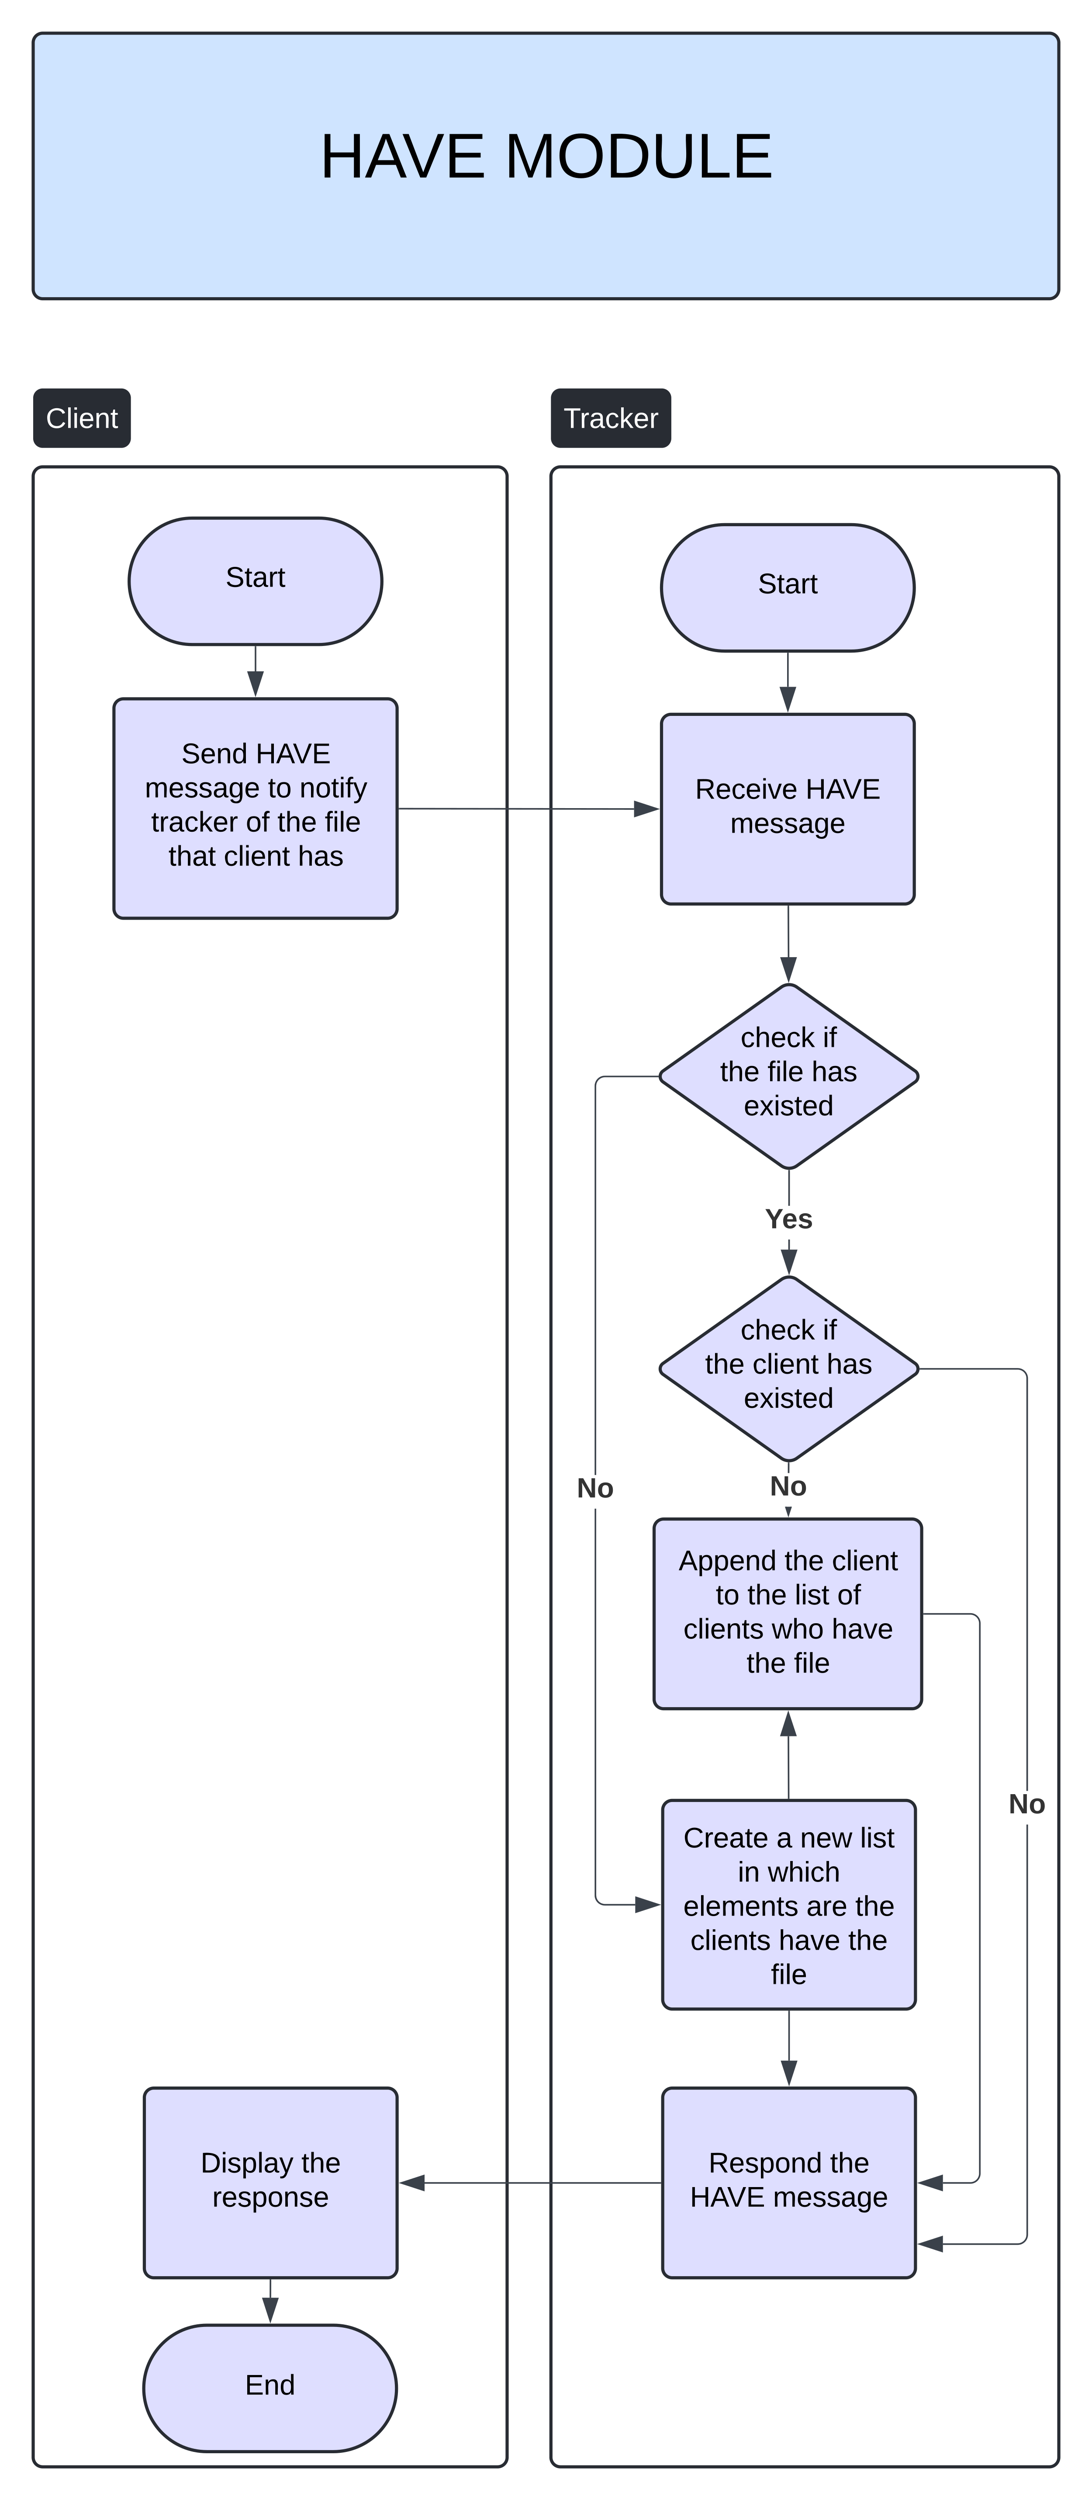 <svg xmlns="http://www.w3.org/2000/svg" xmlns:xlink="http://www.w3.org/1999/xlink" xmlns:lucid="lucid" width="691.25" height="1581.59"><g transform="translate(107.503 752.798)" lucid:page-tab-id="2bIpWRciS51s"><path d="M-500-1000h1500v2000H-500z" fill="#fff"/><path d="M-86.5-451.45a6 6 0 0 1 6-6h288a6 6 0 0 1 6 6V801.8a6 6 0 0 1-6 6h-288a6 6 0 0 1-6-6z" stroke="#282c33" stroke-width="2" fill-opacity="0"/><path d="M-86.5-501.05a6 6 0 0 1 6-6h49.85a6 6 0 0 1 6 6v25.6a6 6 0 0 1-6 6H-80.5a6 6 0 0 1-6-6z" fill="#282c33"/><use xlink:href="#a" transform="matrix(1,0,0,1,-78.503,-496.65) translate(0 14.6)"/><path d="M241.25-451.45a6 6 0 0 1 6-6h309.5a6 6 0 0 1 6 6V801.8a6 6 0 0 1-6 6h-309.5a6 6 0 0 1-6-6z" stroke="#282c33" stroke-width="2" fill-opacity="0"/><path d="M241.25-501.05a6 6 0 0 1 6-6h64.2a6 6 0 0 1 6 6v25.6a6 6 0 0 1-6 6h-64.2a6 6 0 0 1-6-6z" fill="#282c33"/><use xlink:href="#b" transform="matrix(1,0,0,1,249.252,-496.65) translate(0 14.6)"/><path d="M-35.38-304.7a6 6 0 0 1 6-6h167.25a6 6 0 0 1 6 6v126.82a6 6 0 0 1-6 6H-29.38a6 6 0 0 1-6-6z" stroke="#282c33" stroke-width="2" fill="#dedeff"/><use xlink:href="#c" transform="matrix(1,0,0,1,-23.38,-298.71) translate(30.7 28.775)"/><use xlink:href="#d" transform="matrix(1,0,0,1,-23.38,-298.71) translate(77.7 28.775)"/><use xlink:href="#e" transform="matrix(1,0,0,1,-23.38,-298.71) translate(7.55 50.375)"/><use xlink:href="#f" transform="matrix(1,0,0,1,-23.38,-298.71) translate(85.5 50.375)"/><use xlink:href="#g" transform="matrix(1,0,0,1,-23.38,-298.71) translate(105.5 50.375)"/><use xlink:href="#h" transform="matrix(1,0,0,1,-23.38,-298.71) translate(11.6 71.975)"/><use xlink:href="#i" transform="matrix(1,0,0,1,-23.38,-298.71) translate(71.5 71.975)"/><use xlink:href="#j" transform="matrix(1,0,0,1,-23.38,-298.71) translate(91.5 71.975)"/><use xlink:href="#k" transform="matrix(1,0,0,1,-23.38,-298.71) translate(121.5 71.975)"/><use xlink:href="#l" transform="matrix(1,0,0,1,-23.38,-298.71) translate(22.55 93.575)"/><use xlink:href="#m" transform="matrix(1,0,0,1,-23.38,-298.71) translate(57.55 93.575)"/><use xlink:href="#n" transform="matrix(1,0,0,1,-23.38,-298.71) translate(104.45 93.575)"/><path d="M94.25-425.03c22.1 0 40 17.9 40 40s-17.9 40-40 40h-80c-22.1 0-40-17.9-40-40s17.9-40 40-40z" stroke="#282c33" stroke-width="2" fill="#dedeff"/><use xlink:href="#o" transform="matrix(1,0,0,1,-20.754,-420.031) translate(56.025 38.462)"/><path d="M54.25-343.53v15.44" stroke="#3a414a" fill="none"/><path d="M54.72-343.52h-.95v-.5h.95z" stroke="#3a414a" stroke-width=".05" fill="#3a414a"/><path d="M54.25-313.33L49.6-327.6h9.28z" stroke="#3a414a" fill="#3a414a"/><path d="M311.25-294.9a6 6 0 0 1 6-6h148a6 6 0 0 1 6 6v108a6 6 0 0 1-6 6h-148a6 6 0 0 1-6-6z" stroke="#282c33" stroke-width="2" fill="#dedeff"/><use xlink:href="#p" transform="matrix(1,0,0,1,323.252,-288.89) translate(9.25 41.4)"/><use xlink:href="#d" transform="matrix(1,0,0,1,323.252,-288.89) translate(79.15 41.4)"/><use xlink:href="#q" transform="matrix(1,0,0,1,323.252,-288.89) translate(31.525 63)"/><path d="M431.25-420.9c22.1 0 40 17.92 40 40 0 22.1-17.9 40-40 40h-80c-22.1 0-40-17.9-40-40 0-22.08 17.9-40 40-40z" stroke="#282c33" stroke-width="2" fill="#dedeff"/><use xlink:href="#o" transform="matrix(1,0,0,1,316.252,-415.89) translate(56.025 38.462)"/><path d="M391.25-339.4v21.13" stroke="#3a414a" fill="none"/><path d="M391.73-339.38h-.95v-.5h.95z" stroke="#3a414a" stroke-width=".05" fill="#3a414a"/><path d="M391.25-303.5l-4.63-14.27h9.27z" stroke="#3a414a" fill="#3a414a"/><path d="M145.37-241.2l148.5.2" stroke="#3a414a" fill="none"/><path d="M145.38-241.66v.95h-.5v-.96z" stroke="#3a414a" stroke-width=".05" fill="#3a414a"/><path d="M308.63-241l-14.27 4.63v-9.27z" stroke="#3a414a" fill="#3a414a"/><path d="M312 574.2a6 6 0 0 1 6-6h148a6 6 0 0 1 6 6v108a6 6 0 0 1-6 6H318a6 6 0 0 1-6-6z" stroke="#282c33" stroke-width="2" fill="#dedeff"/><use xlink:href="#r" transform="matrix(1,0,0,1,324,580.202) translate(17.025 41.4)"/><use xlink:href="#s" transform="matrix(1,0,0,1,324,580.202) translate(93.975 41.4)"/><use xlink:href="#t" transform="matrix(1,0,0,1,324,580.202) translate(5.225 63)"/><use xlink:href="#q" transform="matrix(1,0,0,1,324,580.202) translate(57.825 63)"/><path d="M310.5 628.2H161.26" stroke="#3a414a" fill="none"/><path d="M311 628.68h-.5v-.95h.5z" stroke="#3a414a" stroke-width=".05" fill="#3a414a"/><path d="M146.5 628.2l14.26-4.63v9.27z" stroke="#3a414a" fill="#3a414a"/><path d="M-16.13 574.2a6 6 0 0 1 6-6h148a6 6 0 0 1 6 6v108a6 6 0 0 1-6 6h-148a6 6 0 0 1-6-6z" stroke="#282c33" stroke-width="2" fill="#dedeff"/><use xlink:href="#u" transform="matrix(1,0,0,1,-4.128,580.202) translate(23.575 41.4)"/><use xlink:href="#s" transform="matrix(1,0,0,1,-4.128,580.202) translate(87.425 41.4)"/><use xlink:href="#v" transform="matrix(1,0,0,1,-4.128,580.202) translate(31.025 63)"/><path d="M312 392.2a6 6 0 0 1 6-6h148a6 6 0 0 1 6 6v120a6 6 0 0 1-6 6H318a6 6 0 0 1-6-6z" stroke="#282c33" stroke-width="2" fill="#dedeff"/><use xlink:href="#w" transform="matrix(1,0,0,1,324,398.202) translate(1.125 17.775)"/><use xlink:href="#x" transform="matrix(1,0,0,1,324,398.202) translate(60.025 17.775)"/><use xlink:href="#y" transform="matrix(1,0,0,1,324,398.202) translate(75.025 17.775)"/><use xlink:href="#z" transform="matrix(1,0,0,1,324,398.202) translate(112.975 17.775)"/><use xlink:href="#A" transform="matrix(1,0,0,1,324,398.202) translate(35.575 39.375)"/><use xlink:href="#B" transform="matrix(1,0,0,1,324,398.202) translate(54.525 39.375)"/><use xlink:href="#C" transform="matrix(1,0,0,1,324,398.202) translate(1.075 60.975)"/><use xlink:href="#D" transform="matrix(1,0,0,1,324,398.202) translate(78.975 60.975)"/><use xlink:href="#s" transform="matrix(1,0,0,1,324,398.202) translate(109.925 60.975)"/><use xlink:href="#E" transform="matrix(1,0,0,1,324,398.202) translate(5.55 82.575)"/><use xlink:href="#F" transform="matrix(1,0,0,1,324,398.202) translate(61.45 82.575)"/><use xlink:href="#s" transform="matrix(1,0,0,1,324,398.202) translate(105.45 82.575)"/><use xlink:href="#G" transform="matrix(1,0,0,1,324,398.202) translate(56.55 104.175)"/><path d="M392 519.7v31.12" stroke="#3a414a" fill="none"/><path d="M392.48 519.7h-.96v-.5h.96z" stroke="#3a414a" stroke-width=".05" fill="#3a414a"/><path d="M392 565.58l-4.63-14.26h9.27z" stroke="#3a414a" fill="#3a414a"/><path d="M63.7 689.7l-.04 11.12" stroke="#3a414a" fill="none"/><path d="M64.17 689.72h-.95v-.52h.95z" stroke="#3a414a" stroke-width=".05" fill="#3a414a"/><path d="M63.62 715.58l-4.6-14.28 9.28.03z" stroke="#3a414a" fill="#3a414a"/><path d="M103.5 718.2c22.1 0 40 17.9 40 40s-17.9 40-40 40h-80c-22.1 0-40-17.9-40-40s17.9-40 40-40z" stroke="#282c33" stroke-width="2" fill="#dedeff"/><use xlink:href="#H" transform="matrix(1,0,0,1,-4.503,730.202) translate(52 31.9)"/><path d="M-86.5-725.8a6 6 0 0 1 6-6h637.25a6 6 0 0 1 6 6v156a6 6 0 0 1-6 6H-80.5a6 6 0 0 1-6-6z" stroke="#282c33" stroke-width="2" fill="#cfe4ff"/><use xlink:href="#I" transform="matrix(1,0,0,1,-81.503,-726.798) translate(176.167 86.312)"/><use xlink:href="#J" transform="matrix(1,0,0,1,-81.503,-726.798) translate(293.056 86.312)"/><path d="M391.52-179.4l.15 32.14" stroke="#3a414a" fill="none"/><path d="M392-179.38h-.95v-.5h.95z" stroke="#3a414a" stroke-width=".05" fill="#3a414a"/><path d="M391.73-132.5l-4.7-14.24 9.27-.04z" stroke="#3a414a" fill="#3a414a"/><path d="M387.1-128.33a8.47 8.47 0 0 1 9.8 0l74.9 53.06a4.25 4.25 0 0 1 0 6.94l-74.9 53.06a8.47 8.47 0 0 1-9.8 0l-74.9-53.06a4.25 4.25 0 0 1 0-6.94z" stroke="#282c33" stroke-width="2" fill="#dedeff"/><use xlink:href="#K" transform="matrix(1,0,0,1,319.313,-119.798) translate(42.03 29.4)"/><use xlink:href="#L" transform="matrix(1,0,0,1,319.313,-119.798) translate(94.03 29.4)"/><use xlink:href="#j" transform="matrix(1,0,0,1,319.313,-119.798) translate(29.055 51)"/><use xlink:href="#M" transform="matrix(1,0,0,1,319.313,-119.798) translate(59.055 51)"/><use xlink:href="#N" transform="matrix(1,0,0,1,319.313,-119.798) translate(86.955 51)"/><use xlink:href="#O" transform="matrix(1,0,0,1,319.313,-119.798) translate(44.03 72.6)"/><path d="M392.48 37.73h-.96v-6.36h.96zm0-27.7h-.96V-12.2h.96z" stroke="#3a414a" stroke-width=".05" fill="#3a414a"/><path d="M392-12.7l.48-.04v.55h-.96v-.54z" fill="#3a414a"/><path stroke="#3a414a" stroke-width=".05" fill="#3a414a"/><path d="M392 52.5l-4.63-14.27h9.27z" fill="#3a414a"/><path d="M392 54.03l-5.3-16.28h10.6zm-3.98-15.33L392 50.95l3.98-12.25z" stroke="#3a414a" stroke-width=".05" fill="#3a414a"/><g><use xlink:href="#P" transform="matrix(1,0,0,1,376.692,10.035) translate(0 14.222)"/></g><path d="M387.1 56.67a8.47 8.47 0 0 1 9.8 0l74.9 53.06a4.25 4.25 0 0 1 0 6.94l-74.9 53.06a8.47 8.47 0 0 1-9.8 0l-74.9-53.06a4.25 4.25 0 0 1 0-6.94z" stroke="#282c33" stroke-width="2" fill="#dedeff"/><g><use xlink:href="#K" transform="matrix(1,0,0,1,319.313,65.202) translate(42.03 29.4)"/><use xlink:href="#L" transform="matrix(1,0,0,1,319.313,65.202) translate(94.03 29.4)"/><use xlink:href="#j" transform="matrix(1,0,0,1,319.313,65.202) translate(19.555 51)"/><use xlink:href="#m" transform="matrix(1,0,0,1,319.313,65.202) translate(49.555 51)"/><use xlink:href="#N" transform="matrix(1,0,0,1,319.313,65.202) translate(96.455 51)"/><use xlink:href="#O" transform="matrix(1,0,0,1,319.313,65.202) translate(44.03 72.6)"/></g><path d="M392.2 172.78l-.04 6.3h-.95l.04-6.3z" stroke="#3a414a" stroke-width=".05" fill="#3a414a"/><path d="M392 172.3l.2-.02v.5h-.96v-.53z" fill="#3a414a"/><path stroke="#3a414a" stroke-width=".05" fill="#3a414a"/><path d="M391.55 205.58l-1.65-5.17h3.36z" fill="#3a414a"/><path d="M391.55 207.12l-2.15-6.7h1l1.16 3.63 1.2-3.64h1z" stroke="#3a414a" stroke-width=".05" fill="#3a414a"/><g><use xlink:href="#Q" transform="matrix(1,0,0,1,379.828,179.072) translate(0 14.222)"/></g><path d="M306.56 214.2a6 6 0 0 1 6-6h157.38a6 6 0 0 1 6 6v108a6 6 0 0 1-6 6H312.56a6 6 0 0 1-6-6z" stroke="#282c33" stroke-width="2" fill="#dedeff"/><g><use xlink:href="#R" transform="matrix(1,0,0,1,318.564,220.202) translate(3.55 20.4)"/><use xlink:href="#j" transform="matrix(1,0,0,1,318.564,220.202) translate(70.55 20.4)"/><use xlink:href="#S" transform="matrix(1,0,0,1,318.564,220.202) translate(100.55 20.4)"/><use xlink:href="#f" transform="matrix(1,0,0,1,318.564,220.202) translate(27.05 42)"/><use xlink:href="#j" transform="matrix(1,0,0,1,318.564,220.202) translate(47.05 42)"/><use xlink:href="#T" transform="matrix(1,0,0,1,318.564,220.202) translate(77.05 42)"/><use xlink:href="#U" transform="matrix(1,0,0,1,318.564,220.202) translate(103.95 42)"/><use xlink:href="#E" transform="matrix(1,0,0,1,318.564,220.202) translate(6.575 63.6)"/><use xlink:href="#V" transform="matrix(1,0,0,1,318.564,220.202) translate(62.475 63.6)"/><use xlink:href="#W" transform="matrix(1,0,0,1,318.564,220.202) translate(100.425 63.6)"/><use xlink:href="#j" transform="matrix(1,0,0,1,318.564,220.202) translate(46.55 85.2)"/><use xlink:href="#G" transform="matrix(1,0,0,1,318.564,220.202) translate(76.55 85.2)"/></g><path d="M477.44 268.2h29.3a6 6 0 0 1 6 6v348a6 6 0 0 1-6 6H489.4" stroke="#3a414a" fill="none"/><path d="M477.45 268.68h-.5v-.95h.5z" stroke="#3a414a" stroke-width=".05" fill="#3a414a"/><path d="M474.62 628.2l14.26-4.63v9.27z" stroke="#3a414a" fill="#3a414a"/><path d="M269.9 446.18l.06.9.2.83.33.8.44.75.56.66.66.57.74.45.8.33.85.2.88.08h19.2v.95h-19.24l-1-.08-1-.24-.93-.4-.87-.52-.77-.66-.66-.77-.53-.86-.4-.94-.23-1-.06-.98V201.66h.95zm39-517.5h-33.47l-.88.07-.85.2-.8.33-.74.45-.66.57-.56.66-.45.73-.34.8-.2.84-.07.88v246.1h-.96V-65.8l.07-1 .25-.98.4-.94.52-.87.66-.78.77-.66.87-.53.94-.4 1-.22 1-.07h33.5z" stroke="#3a414a" stroke-width=".05" fill="#3a414a"/><path d="M309.4-71.8l.06.48h-.56v-.95h.56z" fill="#3a414a"/><path stroke="#3a414a" stroke-width=".05" fill="#3a414a"/><path d="M309.38 452.2l-14.26 4.64v-9.27z" fill="#3a414a"/><path d="M310.92 452.2l-16.28 5.3v-10.6zm-15.33 3.98l12.25-3.98-12.26-3.98z" stroke="#3a414a" stroke-width=".05" fill="#3a414a"/><g><use xlink:href="#Q" transform="matrix(1,0,0,1,257.608,180.33) translate(0 14.222)"/></g><path d="M391.73 384.7l-.16-39.12" stroke="#3a414a" fill="none"/><path d="M392.2 385.2h-.95v-.5h.95z" stroke="#3a414a" stroke-width=".05" fill="#3a414a"/><path d="M391.5 330.82l4.7 14.25-9.27.03z" stroke="#3a414a" fill="#3a414a"/><path d="M543.22 660.9l-.07 1-.24.97-.38.94-.53.88-.67.77-.77.66-.87.54-.95.4-1 .23-.98.08h-47.4v-.95h47.36l.88-.07.86-.2.8-.34.74-.46.65-.56.57-.66.45-.74.33-.8.2-.84.07-.9V401.5h.95zm-5.46-548.1l1 .24.93.4.86.52.77.66.66.77.52.86.4.94.23 1 .07.98v261h-.95V119.2l-.07-.88-.2-.84-.33-.8-.45-.75-.57-.65-.65-.57-.74-.45-.8-.33-.85-.2-.87-.07H475.1v-.95h61.67z" stroke="#3a414a" stroke-width=".05" fill="#3a414a"/><path d="M475.1 113.68h-.56l.05-.48-.06-.47h.56z" fill="#3a414a"/><path stroke="#3a414a" stroke-width=".05" fill="#3a414a"/><path d="M488.88 671.5l-14.26-4.63 14.26-4.63z" fill="#3a414a"/><path d="M489.36 672.16l-16.28-5.3 16.28-5.28zm-13.2-5.3l12.25 4v-7.97z" stroke="#3a414a" stroke-width=".05" fill="#3a414a"/><g><use xlink:href="#Q" transform="matrix(1,0,0,1,530.946,380.165) translate(0 14.222)"/></g><defs><path fill="#fff" d="M212-179c-10-28-35-45-73-45-59 0-87 40-87 99 0 60 29 101 89 101 43 0 62-24 78-52l27 14C228-24 195 4 139 4 59 4 22-46 18-125c-6-104 99-153 187-111 19 9 31 26 39 46" id="X"/><path fill="#fff" d="M24 0v-261h32V0H24" id="Y"/><path fill="#fff" d="M24-231v-30h32v30H24zM24 0v-190h32V0H24" id="Z"/><path fill="#fff" d="M100-194c63 0 86 42 84 106H49c0 40 14 67 53 68 26 1 43-12 49-29l28 8c-11 28-37 45-77 45C44 4 14-33 15-96c1-61 26-98 85-98zm52 81c6-60-76-77-97-28-3 7-6 17-6 28h103" id="aa"/><path fill="#fff" d="M117-194c89-4 53 116 60 194h-32v-121c0-31-8-49-39-48C34-167 62-67 57 0H25l-1-190h30c1 10-1 24 2 32 11-22 29-35 61-36" id="ab"/><path fill="#fff" d="M59-47c-2 24 18 29 38 22v24C64 9 27 4 27-40v-127H5v-23h24l9-43h21v43h35v23H59v120" id="ac"/><g id="a"><use transform="matrix(0.05,0,0,0.05,0,0)" xlink:href="#X"/><use transform="matrix(0.05,0,0,0.05,12.95,0)" xlink:href="#Y"/><use transform="matrix(0.05,0,0,0.05,16.9,0)" xlink:href="#Z"/><use transform="matrix(0.05,0,0,0.05,20.85,0)" xlink:href="#aa"/><use transform="matrix(0.05,0,0,0.05,30.85,0)" xlink:href="#ab"/><use transform="matrix(0.05,0,0,0.05,40.85,0)" xlink:href="#ac"/></g><path fill="#fff" d="M127-220V0H93v-220H8v-28h204v28h-85" id="ad"/><path fill="#fff" d="M114-163C36-179 61-72 57 0H25l-1-190h30c1 12-1 29 2 39 6-27 23-49 58-41v29" id="ae"/><path fill="#fff" d="M141-36C126-15 110 5 73 4 37 3 15-17 15-53c-1-64 63-63 125-63 3-35-9-54-41-54-24 1-41 7-42 31l-33-3c5-37 33-52 76-52 45 0 72 20 72 64v82c-1 20 7 32 28 27v20c-31 9-61-2-59-35zM48-53c0 20 12 33 32 33 41-3 63-29 60-74-43 2-92-5-92 41" id="af"/><path fill="#fff" d="M96-169c-40 0-48 33-48 73s9 75 48 75c24 0 41-14 43-38l32 2c-6 37-31 61-74 61-59 0-76-41-82-99-10-93 101-131 147-64 4 7 5 14 7 22l-32 3c-4-21-16-35-41-35" id="ag"/><path fill="#fff" d="M143 0L79-87 56-68V0H24v-261h32v163l83-92h37l-77 82L181 0h-38" id="ah"/><g id="b"><use transform="matrix(0.05,0,0,0.05,0,0)" xlink:href="#ad"/><use transform="matrix(0.05,0,0,0.05,10.3,0)" xlink:href="#ae"/><use transform="matrix(0.05,0,0,0.05,16.25,0)" xlink:href="#af"/><use transform="matrix(0.05,0,0,0.05,26.25,0)" xlink:href="#ag"/><use transform="matrix(0.05,0,0,0.05,35.25,0)" xlink:href="#ah"/><use transform="matrix(0.05,0,0,0.05,44.25,0)" xlink:href="#aa"/><use transform="matrix(0.05,0,0,0.05,54.25,0)" xlink:href="#ae"/></g><path d="M185-189c-5-48-123-54-124 2 14 75 158 14 163 119 3 78-121 87-175 55-17-10-28-26-33-46l33-7c5 56 141 63 141-1 0-78-155-14-162-118-5-82 145-84 179-34 5 7 8 16 11 25" id="ai"/><path d="M100-194c63 0 86 42 84 106H49c0 40 14 67 53 68 26 1 43-12 49-29l28 8c-11 28-37 45-77 45C44 4 14-33 15-96c1-61 26-98 85-98zm52 81c6-60-76-77-97-28-3 7-6 17-6 28h103" id="aj"/><path d="M117-194c89-4 53 116 60 194h-32v-121c0-31-8-49-39-48C34-167 62-67 57 0H25l-1-190h30c1 10-1 24 2 32 11-22 29-35 61-36" id="ak"/><path d="M85-194c31 0 48 13 60 33l-1-100h32l1 261h-30c-2-10 0-23-3-31C134-8 116 4 85 4 32 4 16-35 15-94c0-66 23-100 70-100zm9 24c-40 0-46 34-46 75 0 40 6 74 45 74 42 0 51-32 51-76 0-42-9-74-50-73" id="al"/><g id="c"><use transform="matrix(0.05,0,0,0.05,0,0)" xlink:href="#ai"/><use transform="matrix(0.05,0,0,0.05,12,0)" xlink:href="#aj"/><use transform="matrix(0.05,0,0,0.05,22,0)" xlink:href="#ak"/><use transform="matrix(0.05,0,0,0.05,32,0)" xlink:href="#al"/></g><path d="M197 0v-115H63V0H30v-248h33v105h134v-105h34V0h-34" id="am"/><path d="M205 0l-28-72H64L36 0H1l101-248h38L239 0h-34zm-38-99l-47-123c-12 45-31 82-46 123h93" id="an"/><path d="M137 0h-34L2-248h35l83 218 83-218h36" id="ao"/><path d="M30 0v-248h187v28H63v79h144v27H63v87h162V0H30" id="ap"/><g id="d"><use transform="matrix(0.05,0,0,0.05,0,0)" xlink:href="#am"/><use transform="matrix(0.05,0,0,0.05,12.95,0)" xlink:href="#an"/><use transform="matrix(0.05,0,0,0.05,23.6,0)" xlink:href="#ao"/><use transform="matrix(0.05,0,0,0.05,35.6,0)" xlink:href="#ap"/></g><path d="M210-169c-67 3-38 105-44 169h-31v-121c0-29-5-50-35-48C34-165 62-65 56 0H25l-1-190h30c1 10-1 24 2 32 10-44 99-50 107 0 11-21 27-35 58-36 85-2 47 119 55 194h-31v-121c0-29-5-49-35-48" id="aq"/><path d="M135-143c-3-34-86-38-87 0 15 53 115 12 119 90S17 21 10-45l28-5c4 36 97 45 98 0-10-56-113-15-118-90-4-57 82-63 122-42 12 7 21 19 24 35" id="ar"/><path d="M141-36C126-15 110 5 73 4 37 3 15-17 15-53c-1-64 63-63 125-63 3-35-9-54-41-54-24 1-41 7-42 31l-33-3c5-37 33-52 76-52 45 0 72 20 72 64v82c-1 20 7 32 28 27v20c-31 9-61-2-59-35zM48-53c0 20 12 33 32 33 41-3 63-29 60-74-43 2-92-5-92 41" id="as"/><path d="M177-190C167-65 218 103 67 71c-23-6-38-20-44-43l32-5c15 47 100 32 89-28v-30C133-14 115 1 83 1 29 1 15-40 15-95c0-56 16-97 71-98 29-1 48 16 59 35 1-10 0-23 2-32h30zM94-22c36 0 50-32 50-73 0-42-14-75-50-75-39 0-46 34-46 75s6 73 46 73" id="at"/><g id="e"><use transform="matrix(0.05,0,0,0.05,0,0)" xlink:href="#aq"/><use transform="matrix(0.05,0,0,0.05,14.95,0)" xlink:href="#aj"/><use transform="matrix(0.05,0,0,0.05,24.95,0)" xlink:href="#ar"/><use transform="matrix(0.05,0,0,0.05,33.95,0)" xlink:href="#ar"/><use transform="matrix(0.05,0,0,0.05,42.95,0)" xlink:href="#as"/><use transform="matrix(0.05,0,0,0.05,52.95,0)" xlink:href="#at"/><use transform="matrix(0.05,0,0,0.05,62.95,0)" xlink:href="#aj"/></g><path d="M59-47c-2 24 18 29 38 22v24C64 9 27 4 27-40v-127H5v-23h24l9-43h21v43h35v23H59v120" id="au"/><path d="M100-194c62-1 85 37 85 99 1 63-27 99-86 99S16-35 15-95c0-66 28-99 85-99zM99-20c44 1 53-31 53-75 0-43-8-75-51-75s-53 32-53 75 10 74 51 75" id="av"/><g id="f"><use transform="matrix(0.05,0,0,0.05,0,0)" xlink:href="#au"/><use transform="matrix(0.05,0,0,0.05,5,0)" xlink:href="#av"/></g><path d="M24-231v-30h32v30H24zM24 0v-190h32V0H24" id="aw"/><path d="M101-234c-31-9-42 10-38 44h38v23H63V0H32v-167H5v-23h27c-7-52 17-82 69-68v24" id="ax"/><path d="M179-190L93 31C79 59 56 82 12 73V49c39 6 53-20 64-50L1-190h34L92-34l54-156h33" id="ay"/><g id="g"><use transform="matrix(0.05,0,0,0.05,0,0)" xlink:href="#ak"/><use transform="matrix(0.05,0,0,0.05,10,0)" xlink:href="#av"/><use transform="matrix(0.05,0,0,0.05,20,0)" xlink:href="#au"/><use transform="matrix(0.05,0,0,0.05,25,0)" xlink:href="#aw"/><use transform="matrix(0.05,0,0,0.05,28.95,0)" xlink:href="#ax"/><use transform="matrix(0.05,0,0,0.05,33.95,0)" xlink:href="#ay"/></g><path d="M114-163C36-179 61-72 57 0H25l-1-190h30c1 12-1 29 2 39 6-27 23-49 58-41v29" id="az"/><path d="M96-169c-40 0-48 33-48 73s9 75 48 75c24 0 41-14 43-38l32 2c-6 37-31 61-74 61-59 0-76-41-82-99-10-93 101-131 147-64 4 7 5 14 7 22l-32 3c-4-21-16-35-41-35" id="aA"/><path d="M143 0L79-87 56-68V0H24v-261h32v163l83-92h37l-77 82L181 0h-38" id="aB"/><g id="h"><use transform="matrix(0.05,0,0,0.05,0,0)" xlink:href="#au"/><use transform="matrix(0.05,0,0,0.05,5,0)" xlink:href="#az"/><use transform="matrix(0.05,0,0,0.05,10.95,0)" xlink:href="#as"/><use transform="matrix(0.05,0,0,0.05,20.95,0)" xlink:href="#aA"/><use transform="matrix(0.05,0,0,0.05,29.95,0)" xlink:href="#aB"/><use transform="matrix(0.05,0,0,0.05,38.95,0)" xlink:href="#aj"/><use transform="matrix(0.05,0,0,0.05,48.95,0)" xlink:href="#az"/></g><g id="i"><use transform="matrix(0.05,0,0,0.05,0,0)" xlink:href="#av"/><use transform="matrix(0.05,0,0,0.05,10,0)" xlink:href="#ax"/></g><path d="M106-169C34-169 62-67 57 0H25v-261h32l-1 103c12-21 28-36 61-36 89 0 53 116 60 194h-32v-121c2-32-8-49-39-48" id="aC"/><g id="j"><use transform="matrix(0.05,0,0,0.05,0,0)" xlink:href="#au"/><use transform="matrix(0.05,0,0,0.05,5,0)" xlink:href="#aC"/><use transform="matrix(0.05,0,0,0.05,15,0)" xlink:href="#aj"/></g><path d="M24 0v-261h32V0H24" id="aD"/><g id="k"><use transform="matrix(0.05,0,0,0.05,0,0)" xlink:href="#ax"/><use transform="matrix(0.05,0,0,0.05,5,0)" xlink:href="#aw"/><use transform="matrix(0.05,0,0,0.05,8.95,0)" xlink:href="#aD"/><use transform="matrix(0.05,0,0,0.05,12.9,0)" xlink:href="#aj"/></g><g id="l"><use transform="matrix(0.05,0,0,0.05,0,0)" xlink:href="#au"/><use transform="matrix(0.05,0,0,0.05,5,0)" xlink:href="#aC"/><use transform="matrix(0.05,0,0,0.05,15,0)" xlink:href="#as"/><use transform="matrix(0.05,0,0,0.05,25,0)" xlink:href="#au"/></g><g id="m"><use transform="matrix(0.05,0,0,0.05,0,0)" xlink:href="#aA"/><use transform="matrix(0.05,0,0,0.05,9,0)" xlink:href="#aD"/><use transform="matrix(0.05,0,0,0.05,12.95,0)" xlink:href="#aw"/><use transform="matrix(0.05,0,0,0.05,16.9,0)" xlink:href="#aj"/><use transform="matrix(0.05,0,0,0.05,26.9,0)" xlink:href="#ak"/><use transform="matrix(0.05,0,0,0.05,36.9,0)" xlink:href="#au"/></g><g id="n"><use transform="matrix(0.05,0,0,0.05,0,0)" xlink:href="#aC"/><use transform="matrix(0.05,0,0,0.05,10,0)" xlink:href="#as"/><use transform="matrix(0.05,0,0,0.05,20,0)" xlink:href="#ar"/></g><g id="o"><use transform="matrix(0.05,0,0,0.05,0,0)" xlink:href="#ai"/><use transform="matrix(0.05,0,0,0.05,12,0)" xlink:href="#au"/><use transform="matrix(0.05,0,0,0.05,17,0)" xlink:href="#as"/><use transform="matrix(0.05,0,0,0.05,27,0)" xlink:href="#az"/><use transform="matrix(0.05,0,0,0.05,32.95,0)" xlink:href="#au"/></g><path d="M233-177c-1 41-23 64-60 70L243 0h-38l-65-103H63V0H30v-248c88 3 205-21 203 71zM63-129c60-2 137 13 137-47 0-61-80-42-137-45v92" id="aE"/><path d="M108 0H70L1-190h34L89-25l56-165h34" id="aF"/><g id="p"><use transform="matrix(0.05,0,0,0.05,0,0)" xlink:href="#aE"/><use transform="matrix(0.05,0,0,0.05,12.95,0)" xlink:href="#aj"/><use transform="matrix(0.05,0,0,0.05,22.95,0)" xlink:href="#aA"/><use transform="matrix(0.05,0,0,0.05,31.95,0)" xlink:href="#aj"/><use transform="matrix(0.05,0,0,0.05,41.95,0)" xlink:href="#aw"/><use transform="matrix(0.05,0,0,0.05,45.9,0)" xlink:href="#aF"/><use transform="matrix(0.05,0,0,0.05,54.9,0)" xlink:href="#aj"/></g><g id="q"><use transform="matrix(0.05,0,0,0.05,0,0)" xlink:href="#aq"/><use transform="matrix(0.05,0,0,0.05,14.95,0)" xlink:href="#aj"/><use transform="matrix(0.05,0,0,0.05,24.95,0)" xlink:href="#ar"/><use transform="matrix(0.05,0,0,0.05,33.95,0)" xlink:href="#ar"/><use transform="matrix(0.05,0,0,0.05,42.95,0)" xlink:href="#as"/><use transform="matrix(0.05,0,0,0.05,52.95,0)" xlink:href="#at"/><use transform="matrix(0.05,0,0,0.05,62.95,0)" xlink:href="#aj"/></g><path d="M115-194c55 1 70 41 70 98S169 2 115 4C84 4 66-9 55-30l1 105H24l-1-265h31l2 30c10-21 28-34 59-34zm-8 174c40 0 45-34 45-75s-6-73-45-74c-42 0-51 32-51 76 0 43 10 73 51 73" id="aG"/><g id="r"><use transform="matrix(0.05,0,0,0.05,0,0)" xlink:href="#aE"/><use transform="matrix(0.05,0,0,0.05,12.95,0)" xlink:href="#aj"/><use transform="matrix(0.05,0,0,0.05,22.95,0)" xlink:href="#ar"/><use transform="matrix(0.05,0,0,0.05,31.95,0)" xlink:href="#aG"/><use transform="matrix(0.05,0,0,0.05,41.95,0)" xlink:href="#av"/><use transform="matrix(0.05,0,0,0.05,51.95,0)" xlink:href="#ak"/><use transform="matrix(0.05,0,0,0.05,61.95,0)" xlink:href="#al"/></g><g id="s"><use transform="matrix(0.05,0,0,0.05,0,0)" xlink:href="#au"/><use transform="matrix(0.05,0,0,0.05,5,0)" xlink:href="#aC"/><use transform="matrix(0.05,0,0,0.05,15,0)" xlink:href="#aj"/></g><g id="t"><use transform="matrix(0.05,0,0,0.05,0,0)" xlink:href="#am"/><use transform="matrix(0.05,0,0,0.05,12.95,0)" xlink:href="#an"/><use transform="matrix(0.05,0,0,0.05,23.6,0)" xlink:href="#ao"/><use transform="matrix(0.05,0,0,0.05,35.6,0)" xlink:href="#ap"/></g><path d="M30-248c118-7 216 8 213 122C240-48 200 0 122 0H30v-248zM63-27c89 8 146-16 146-99s-60-101-146-95v194" id="aH"/><g id="u"><use transform="matrix(0.05,0,0,0.05,0,0)" xlink:href="#aH"/><use transform="matrix(0.05,0,0,0.05,12.95,0)" xlink:href="#aw"/><use transform="matrix(0.05,0,0,0.05,16.9,0)" xlink:href="#ar"/><use transform="matrix(0.05,0,0,0.05,25.9,0)" xlink:href="#aG"/><use transform="matrix(0.05,0,0,0.05,35.9,0)" xlink:href="#aD"/><use transform="matrix(0.05,0,0,0.05,39.85,0)" xlink:href="#as"/><use transform="matrix(0.05,0,0,0.05,49.85,0)" xlink:href="#ay"/></g><g id="v"><use transform="matrix(0.05,0,0,0.05,0,0)" xlink:href="#az"/><use transform="matrix(0.05,0,0,0.05,5.95,0)" xlink:href="#aj"/><use transform="matrix(0.05,0,0,0.05,15.95,0)" xlink:href="#ar"/><use transform="matrix(0.05,0,0,0.05,24.95,0)" xlink:href="#aG"/><use transform="matrix(0.05,0,0,0.05,34.95,0)" xlink:href="#av"/><use transform="matrix(0.05,0,0,0.05,44.95,0)" xlink:href="#ak"/><use transform="matrix(0.05,0,0,0.05,54.95,0)" xlink:href="#ar"/><use transform="matrix(0.05,0,0,0.05,63.95,0)" xlink:href="#aj"/></g><path d="M212-179c-10-28-35-45-73-45-59 0-87 40-87 99 0 60 29 101 89 101 43 0 62-24 78-52l27 14C228-24 195 4 139 4 59 4 22-46 18-125c-6-104 99-153 187-111 19 9 31 26 39 46" id="aI"/><g id="w"><use transform="matrix(0.05,0,0,0.05,0,0)" xlink:href="#aI"/><use transform="matrix(0.05,0,0,0.05,12.95,0)" xlink:href="#az"/><use transform="matrix(0.05,0,0,0.05,18.9,0)" xlink:href="#aj"/><use transform="matrix(0.05,0,0,0.05,28.9,0)" xlink:href="#as"/><use transform="matrix(0.05,0,0,0.05,38.9,0)" xlink:href="#au"/><use transform="matrix(0.05,0,0,0.05,43.9,0)" xlink:href="#aj"/></g><use transform="matrix(0.05,0,0,0.05,0,0)" xlink:href="#as" id="x"/><path d="M206 0h-36l-40-164L89 0H53L-1-190h32L70-26l43-164h34l41 164 42-164h31" id="aJ"/><g id="y"><use transform="matrix(0.05,0,0,0.05,0,0)" xlink:href="#ak"/><use transform="matrix(0.05,0,0,0.05,10,0)" xlink:href="#aj"/><use transform="matrix(0.05,0,0,0.05,20,0)" xlink:href="#aJ"/></g><g id="z"><use transform="matrix(0.05,0,0,0.05,0,0)" xlink:href="#aD"/><use transform="matrix(0.05,0,0,0.05,3.95,0)" xlink:href="#aw"/><use transform="matrix(0.05,0,0,0.05,7.9,0)" xlink:href="#ar"/><use transform="matrix(0.05,0,0,0.05,16.9,0)" xlink:href="#au"/></g><g id="A"><use transform="matrix(0.05,0,0,0.05,0,0)" xlink:href="#aw"/><use transform="matrix(0.05,0,0,0.05,3.95,0)" xlink:href="#ak"/></g><g id="B"><use transform="matrix(0.05,0,0,0.05,0,0)" xlink:href="#aJ"/><use transform="matrix(0.05,0,0,0.05,12.95,0)" xlink:href="#aC"/><use transform="matrix(0.05,0,0,0.05,22.95,0)" xlink:href="#aw"/><use transform="matrix(0.05,0,0,0.05,26.9,0)" xlink:href="#aA"/><use transform="matrix(0.05,0,0,0.05,35.9,0)" xlink:href="#aC"/></g><g id="C"><use transform="matrix(0.05,0,0,0.05,0,0)" xlink:href="#aj"/><use transform="matrix(0.05,0,0,0.05,10,0)" xlink:href="#aD"/><use transform="matrix(0.05,0,0,0.05,13.95,0)" xlink:href="#aj"/><use transform="matrix(0.05,0,0,0.05,23.95,0)" xlink:href="#aq"/><use transform="matrix(0.05,0,0,0.05,38.9,0)" xlink:href="#aj"/><use transform="matrix(0.05,0,0,0.05,48.9,0)" xlink:href="#ak"/><use transform="matrix(0.05,0,0,0.05,58.9,0)" xlink:href="#au"/><use transform="matrix(0.05,0,0,0.05,63.9,0)" xlink:href="#ar"/></g><g id="D"><use transform="matrix(0.05,0,0,0.05,0,0)" xlink:href="#as"/><use transform="matrix(0.05,0,0,0.05,10,0)" xlink:href="#az"/><use transform="matrix(0.05,0,0,0.05,15.95,0)" xlink:href="#aj"/></g><g id="E"><use transform="matrix(0.05,0,0,0.05,0,0)" xlink:href="#aA"/><use transform="matrix(0.05,0,0,0.05,9,0)" xlink:href="#aD"/><use transform="matrix(0.05,0,0,0.05,12.95,0)" xlink:href="#aw"/><use transform="matrix(0.05,0,0,0.05,16.9,0)" xlink:href="#aj"/><use transform="matrix(0.05,0,0,0.05,26.9,0)" xlink:href="#ak"/><use transform="matrix(0.05,0,0,0.05,36.9,0)" xlink:href="#au"/><use transform="matrix(0.05,0,0,0.05,41.9,0)" xlink:href="#ar"/></g><g id="F"><use transform="matrix(0.05,0,0,0.05,0,0)" xlink:href="#aC"/><use transform="matrix(0.05,0,0,0.05,10,0)" xlink:href="#as"/><use transform="matrix(0.05,0,0,0.05,20,0)" xlink:href="#aF"/><use transform="matrix(0.05,0,0,0.05,29,0)" xlink:href="#aj"/></g><g id="G"><use transform="matrix(0.05,0,0,0.05,0,0)" xlink:href="#ax"/><use transform="matrix(0.05,0,0,0.05,5,0)" xlink:href="#aw"/><use transform="matrix(0.05,0,0,0.05,8.95,0)" xlink:href="#aD"/><use transform="matrix(0.05,0,0,0.05,12.9,0)" xlink:href="#aj"/></g><g id="H"><use transform="matrix(0.05,0,0,0.05,0,0)" xlink:href="#ap"/><use transform="matrix(0.05,0,0,0.05,12,0)" xlink:href="#ak"/><use transform="matrix(0.05,0,0,0.05,22,0)" xlink:href="#al"/></g><g id="I"><use transform="matrix(0.111,0,0,0.111,0,0)" xlink:href="#am"/><use transform="matrix(0.111,0,0,0.111,28.778,0)" xlink:href="#an"/><use transform="matrix(0.111,0,0,0.111,52.444,0)" xlink:href="#ao"/><use transform="matrix(0.111,0,0,0.111,79.111,0)" xlink:href="#ap"/></g><path d="M240 0l2-218c-23 76-54 145-80 218h-23L58-218 59 0H30v-248h44l77 211c21-75 51-140 76-211h43V0h-30" id="aK"/><path d="M140-251c81 0 123 46 123 126C263-46 219 4 140 4 59 4 17-45 17-125s42-126 123-126zm0 227c63 0 89-41 89-101s-29-99-89-99c-61 0-89 39-89 99S79-25 140-24" id="aL"/><path d="M232-93c-1 65-40 97-104 97C67 4 28-28 28-90v-158h33c8 89-33 224 67 224 102 0 64-133 71-224h33v155" id="aM"/><path d="M30 0v-248h33v221h125V0H30" id="aN"/><g id="J"><use transform="matrix(0.111,0,0,0.111,0,0)" xlink:href="#aK"/><use transform="matrix(0.111,0,0,0.111,33.222,0)" xlink:href="#aL"/><use transform="matrix(0.111,0,0,0.111,64.333,0)" xlink:href="#aH"/><use transform="matrix(0.111,0,0,0.111,93.111,0)" xlink:href="#aM"/><use transform="matrix(0.111,0,0,0.111,121.889,0)" xlink:href="#aN"/><use transform="matrix(0.111,0,0,0.111,144.111,0)" xlink:href="#ap"/></g><g id="K"><use transform="matrix(0.05,0,0,0.05,0,0)" xlink:href="#aA"/><use transform="matrix(0.05,0,0,0.05,9,0)" xlink:href="#aC"/><use transform="matrix(0.05,0,0,0.05,19,0)" xlink:href="#aj"/><use transform="matrix(0.05,0,0,0.05,29,0)" xlink:href="#aA"/><use transform="matrix(0.05,0,0,0.05,38,0)" xlink:href="#aB"/></g><g id="L"><use transform="matrix(0.05,0,0,0.05,0,0)" xlink:href="#aw"/><use transform="matrix(0.05,0,0,0.05,3.95,0)" xlink:href="#ax"/></g><g id="M"><use transform="matrix(0.05,0,0,0.05,0,0)" xlink:href="#ax"/><use transform="matrix(0.05,0,0,0.05,5,0)" xlink:href="#aw"/><use transform="matrix(0.05,0,0,0.05,8.95,0)" xlink:href="#aD"/><use transform="matrix(0.05,0,0,0.05,12.9,0)" xlink:href="#aj"/></g><g id="N"><use transform="matrix(0.05,0,0,0.05,0,0)" xlink:href="#aC"/><use transform="matrix(0.05,0,0,0.05,10,0)" xlink:href="#as"/><use transform="matrix(0.05,0,0,0.05,20,0)" xlink:href="#ar"/></g><path d="M141 0L90-78 38 0H4l68-98-65-92h35l48 74 47-74h35l-64 92 68 98h-35" id="aO"/><g id="O"><use transform="matrix(0.05,0,0,0.05,0,0)" xlink:href="#aj"/><use transform="matrix(0.05,0,0,0.05,10,0)" xlink:href="#aO"/><use transform="matrix(0.05,0,0,0.05,19,0)" xlink:href="#aw"/><use transform="matrix(0.05,0,0,0.05,22.95,0)" xlink:href="#ar"/><use transform="matrix(0.05,0,0,0.05,31.95,0)" xlink:href="#au"/><use transform="matrix(0.05,0,0,0.05,36.95,0)" xlink:href="#aj"/><use transform="matrix(0.05,0,0,0.05,46.95,0)" xlink:href="#al"/></g><path fill="#333" d="M146-102V0H94v-102L6-248h54l60 105 60-105h54" id="aP"/><path fill="#333" d="M185-48c-13 30-37 53-82 52C43 2 14-33 14-96s30-98 90-98c62 0 83 45 84 108H66c0 31 8 55 39 56 18 0 30-7 34-22zm-45-69c5-46-57-63-70-21-2 6-4 13-4 21h74" id="aQ"/><path fill="#333" d="M137-138c1-29-70-34-71-4 15 46 118 7 119 86 1 83-164 76-172 9l43-7c4 19 20 25 44 25 33 8 57-30 24-41C81-84 22-81 20-136c-2-80 154-74 161-7" id="aR"/><g id="P"><use transform="matrix(0.049,0,0,0.049,0,0)" xlink:href="#aP"/><use transform="matrix(0.049,0,0,0.049,10.864,0)" xlink:href="#aQ"/><use transform="matrix(0.049,0,0,0.049,20.741,0)" xlink:href="#aR"/></g><path fill="#333" d="M175 0L67-191c6 58 2 128 3 191H24v-248h59L193-55c-6-58-2-129-3-193h46V0h-61" id="aS"/><path fill="#333" d="M110-194c64 0 96 36 96 99 0 64-35 99-97 99-61 0-95-36-95-99 0-62 34-99 96-99zm-1 164c35 0 45-28 45-65 0-40-10-65-43-65-34 0-45 26-45 65 0 36 10 65 43 65" id="aT"/><g id="Q"><use transform="matrix(0.049,0,0,0.049,0,0)" xlink:href="#aS"/><use transform="matrix(0.049,0,0,0.049,12.79,0)" xlink:href="#aT"/></g><g id="R"><use transform="matrix(0.05,0,0,0.05,0,0)" xlink:href="#an"/><use transform="matrix(0.05,0,0,0.05,12,0)" xlink:href="#aG"/><use transform="matrix(0.05,0,0,0.05,22,0)" xlink:href="#aG"/><use transform="matrix(0.05,0,0,0.05,32,0)" xlink:href="#aj"/><use transform="matrix(0.05,0,0,0.05,42,0)" xlink:href="#ak"/><use transform="matrix(0.05,0,0,0.05,52,0)" xlink:href="#al"/></g><g id="S"><use transform="matrix(0.05,0,0,0.05,0,0)" xlink:href="#aA"/><use transform="matrix(0.05,0,0,0.05,9,0)" xlink:href="#aD"/><use transform="matrix(0.05,0,0,0.05,12.95,0)" xlink:href="#aw"/><use transform="matrix(0.05,0,0,0.05,16.9,0)" xlink:href="#aj"/><use transform="matrix(0.05,0,0,0.05,26.9,0)" xlink:href="#ak"/><use transform="matrix(0.05,0,0,0.05,36.9,0)" xlink:href="#au"/></g><g id="T"><use transform="matrix(0.05,0,0,0.05,0,0)" xlink:href="#aD"/><use transform="matrix(0.05,0,0,0.05,3.95,0)" xlink:href="#aw"/><use transform="matrix(0.05,0,0,0.05,7.9,0)" xlink:href="#ar"/><use transform="matrix(0.05,0,0,0.05,16.9,0)" xlink:href="#au"/></g><g id="U"><use transform="matrix(0.05,0,0,0.05,0,0)" xlink:href="#av"/><use transform="matrix(0.05,0,0,0.05,10,0)" xlink:href="#ax"/></g><g id="V"><use transform="matrix(0.05,0,0,0.05,0,0)" xlink:href="#aJ"/><use transform="matrix(0.05,0,0,0.05,12.95,0)" xlink:href="#aC"/><use transform="matrix(0.05,0,0,0.05,22.95,0)" xlink:href="#av"/></g><g id="W"><use transform="matrix(0.05,0,0,0.05,0,0)" xlink:href="#aC"/><use transform="matrix(0.05,0,0,0.05,10,0)" xlink:href="#as"/><use transform="matrix(0.05,0,0,0.05,20,0)" xlink:href="#aF"/><use transform="matrix(0.05,0,0,0.05,29,0)" xlink:href="#aj"/></g></defs></g></svg>